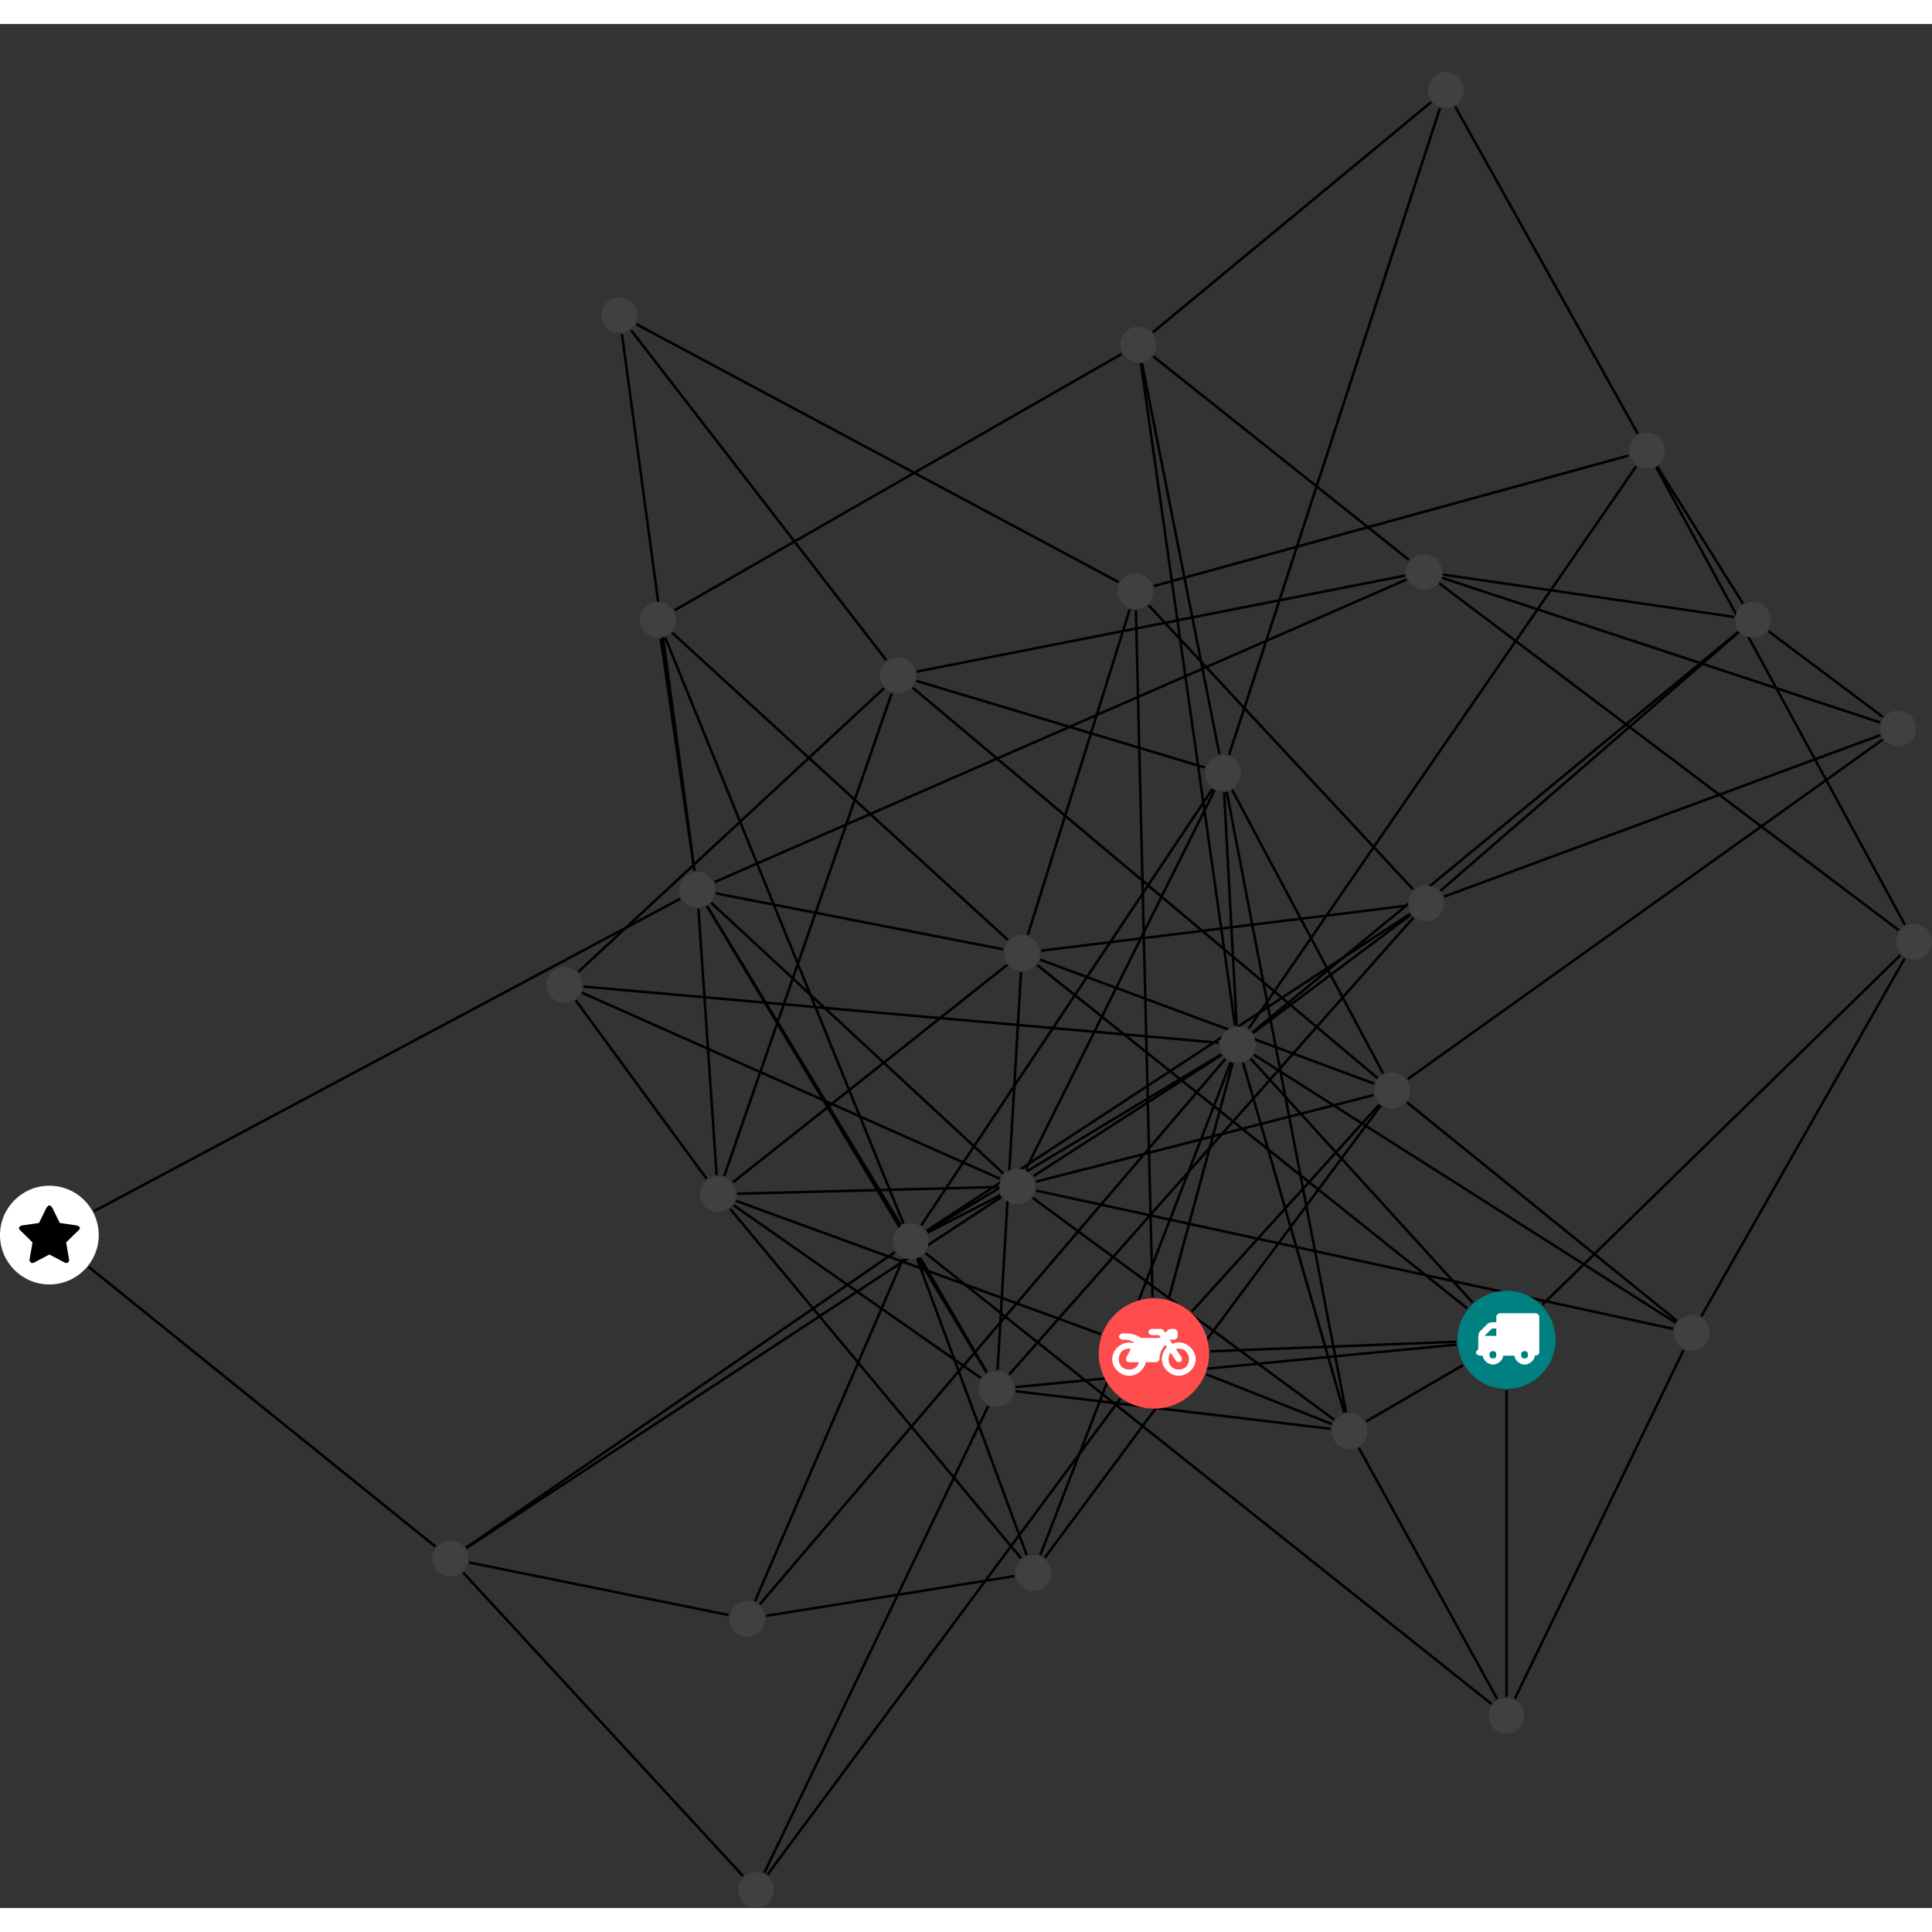 <?xml version="1.0" encoding="UTF-8"?>
<svg xmlns="http://www.w3.org/2000/svg" xmlns:xlink="http://www.w3.org/1999/xlink" width="304.327pt" height="304.327pt" viewBox="0.000 -7.565 304.327 296.762" version="1.1">
<rect x="0.000" y="-7.565" width="304.327" height="296.762" fill="#333333" stroke="none"/>
<defs>
<g>
<symbol overflow="visible" id="glyph0-0">
<path style="stroke:none;" d="M 1.422 -0.75 L 1.422 -7.922 L 3.562 -7.922 L 3.562 -0.891 L 1.422 -0.891 Z M 0.625 0 L 4.531 0 L 4.531 -8.812 L 0.438 -8.812 L 0.438 0 Z M 0.625 0 "/>
</symbol>
<symbol overflow="visible" id="glyph0-1">
<path style="stroke:none;" d="M 3.375 -0.844 C 3.375 -0.453 3.234 -0.266 2.844 -0.266 C 2.469 -0.266 2.297 -0.453 2.297 -0.844 C 2.297 -1.219 2.469 -1.422 2.844 -1.422 C 3.234 -1.422 3.375 -1.219 3.375 -0.844 Z M 1.594 -3.688 L 1.594 -3.859 C 1.594 -3.875 1.578 -3.875 1.594 -3.891 L 2.688 -4.969 C 2.703 -5 2.656 -4.984 2.688 -4.984 L 3.375 -4.984 L 3.375 -3.828 L 1.594 -3.828 Z M 8.359 -0.844 C 8.359 -0.453 8.219 -0.266 7.828 -0.266 C 7.453 -0.266 7.281 -0.453 7.281 -0.844 C 7.281 -1.219 7.453 -1.422 7.828 -1.422 C 8.219 -1.422 8.359 -1.219 8.359 -0.844 Z M 10.141 -6.891 C 10.141 -7.094 9.812 -7.391 9.609 -7.391 L 3.922 -7.391 C 3.719 -7.391 3.375 -7.094 3.375 -6.891 L 3.375 -5.969 L 2.672 -5.969 C 2.469 -5.969 2.078 -5.812 1.938 -5.672 L 0.844 -4.578 C 0.531 -4.266 0.531 -3.734 0.531 -3.328 L 0.531 -1.688 C 0.516 -1.688 0.172 -1.391 0.172 -1.203 C 0.172 -0.781 0.781 -0.703 1.062 -0.703 L 1.25 -0.703 C 1.25 -0.047 2.062 0.703 2.844 0.703 C 3.641 0.703 4.453 -0.047 4.453 -0.703 L 6.234 -0.703 C 6.234 -0.047 7.047 0.703 7.828 0.703 C 8.625 0.703 9.438 -0.047 9.438 -0.703 C 9.547 -0.703 10.141 -0.781 10.141 -1.203 Z M 10.141 -6.891 "/>
</symbol>
<symbol overflow="visible" id="glyph0-2">
<path style="stroke:none;" d="M 12.969 -2.906 C 12.844 -3.984 11.859 -5.016 10.781 -5.219 C 10.234 -5.328 9.703 -5.219 9.328 -5.031 L 8.875 -5.688 L 9.609 -5.688 C 9.812 -5.688 10.141 -5.984 10.141 -6.188 L 10.141 -6.891 C 10.141 -7.094 9.812 -7.391 9.609 -7.391 L 9.047 -7.391 C 8.969 -7.391 8.734 -7.312 8.656 -7.25 L 8.188 -6.766 L 7.891 -7.203 C 7.828 -7.281 7.594 -7.391 7.484 -7.391 L 6.078 -7.391 C 5.906 -7.391 5.547 -7.125 5.516 -6.953 C 5.484 -6.734 5.828 -6.406 6.047 -6.406 L 7.188 -6.406 L 7.484 -5.969 L 4.344 -5.969 C 4.141 -6.125 3.375 -6.672 2.141 -6.672 L 1.422 -6.672 C 1.219 -6.672 0.891 -6.375 0.891 -6.188 C 0.891 -5.984 1.219 -5.688 1.422 -5.688 L 1.781 -5.688 C 2.484 -5.688 2.906 -5.516 3.281 -5.188 L 3.25 -5.141 C 3.078 -5.188 2.797 -5.25 2.5 -5.25 C 1.109 -5.25 -0.172 -4 -0.172 -2.625 C -0.172 -1.25 1.109 0 2.5 0 C 3.75 0 4.953 -1.062 5.109 -2.141 L 6.766 -2.141 C 6.969 -2.141 7.281 -2.438 7.281 -2.625 C 7.281 -3.609 7.688 -4.391 8.219 -4.844 L 8.453 -4.5 C 7.969 -4.062 7.578 -3.203 7.672 -2.359 C 7.781 -1.172 8.969 -0.094 10.141 -0.016 C 11.703 0.094 13.156 -1.344 12.969 -2.906 Z M 2.5 -0.984 C 1.516 -0.984 0.875 -1.641 0.875 -2.625 C 0.875 -3.594 1.516 -4.281 2.5 -4.281 C 2.672 -4.281 2.844 -4.234 2.781 -4.25 L 2.047 -2.891 C 2 -2.781 2 -2.469 2.047 -2.359 C 2.125 -2.25 2.375 -2.141 2.5 -2.141 L 4.031 -2.141 C 3.891 -1.453 3.344 -0.984 2.5 -0.984 Z M 10.328 -0.984 C 9.344 -0.984 8.719 -1.641 8.719 -2.625 C 8.719 -3.109 8.859 -3.469 9.031 -3.641 L 9.906 -2.328 C 9.969 -2.219 10.203 -2.141 10.328 -2.141 C 10.391 -2.141 10.594 -2.188 10.641 -2.234 C 10.812 -2.344 10.844 -2.75 10.734 -2.922 L 9.875 -4.219 C 9.859 -4.219 10.094 -4.281 10.328 -4.281 C 11.297 -4.281 11.922 -3.594 11.922 -2.625 C 11.922 -1.641 11.297 -0.984 10.328 -0.984 Z M 10.328 -0.984 "/>
</symbol>
<symbol overflow="visible" id="glyph0-3">
<path style="stroke:none;" d="M 9.438 -5.078 C 9.438 -5.25 9.078 -5.453 8.938 -5.469 L 6.266 -5.859 L 5.078 -8.266 C 5.031 -8.375 4.75 -8.641 4.625 -8.641 C 4.5 -8.641 4.234 -8.375 4.172 -8.266 L 2.984 -5.859 L 0.312 -5.469 C 0.172 -5.453 -0.172 -5.25 -0.172 -5.078 C -0.172 -4.969 -0.062 -4.781 0.016 -4.719 L 1.969 -2.797 L 1.5 -0.062 C 1.5 -0.016 1.5 0.016 1.5 0.047 C 1.5 0.203 1.75 0.453 1.906 0.453 C 1.984 0.453 2.188 0.406 2.25 0.359 L 4.625 -0.891 L 7 0.359 C 7.062 0.406 7.266 0.453 7.344 0.453 C 7.5 0.453 7.75 0.203 7.75 0.047 C 7.75 0.016 7.75 -0.016 7.734 -0.062 L 7.266 -2.797 L 9.234 -4.719 C 9.297 -4.781 9.438 -4.969 9.438 -5.078 Z M 9.438 -5.078 "/>
</symbol>
</g>
<clipPath id="clip1">
  <path d="M 237 133 L 304.328 133 L 304.328 200 L 237 200 Z M 237 133 "/>
</clipPath>
<clipPath id="clip2">
  <path d="M 115 203 L 183 203 L 183 289.195 L 115 289.195 Z M 115 203 "/>
</clipPath>
<clipPath id="clip3">
  <path d="M 262 133 L 304.328 133 L 304.328 202 L 262 202 Z M 262 133 "/>
</clipPath>
<clipPath id="clip4">
  <path d="M 255 56 L 304.328 56 L 304.328 140 L 255 140 Z M 255 56 "/>
</clipPath>
<clipPath id="clip5">
  <path d="M 221 74 L 304.328 74 L 304.328 141 L 221 141 Z M 221 74 "/>
</clipPath>
<clipPath id="clip6">
  <path d="M 67 230 L 123 230 L 123 289.195 L 67 289.195 Z M 67 230 "/>
</clipPath>
<clipPath id="clip7">
  <path d="M 114 204 L 162 204 L 162 289.195 L 114 289.195 Z M 114 204 "/>
</clipPath>
<clipPath id="clip8">
  <path d="M 116 283 L 122 283 L 122 289.195 L 116 289.195 Z M 116 283 "/>
</clipPath>
<clipPath id="clip9">
  <path d="M 298 134 L 304.328 134 L 304.328 140 L 298 140 Z M 298 134 "/>
</clipPath>
</defs>
<g id="surface1">
<path style="fill:none;stroke-width:0.399;stroke-linecap:butt;stroke-linejoin:miter;stroke:rgb(0%,0%,0%);stroke-opacity:1;stroke-miterlimit:10;" d="M 0.002 -7.927 L 0.002 -56.228 " transform="matrix(1,0,0,-1,237.303,199.698)"/>
<path style="fill:none;stroke-width:0.399;stroke-linecap:butt;stroke-linejoin:miter;stroke:rgb(0%,0%,0%);stroke-opacity:1;stroke-miterlimit:10;" d="M -7.92 -0.306 L -46.662 -1.814 " transform="matrix(1,0,0,-1,237.303,199.698)"/>
<path style="fill:none;stroke-width:0.399;stroke-linecap:butt;stroke-linejoin:miter;stroke:rgb(0%,0%,0%);stroke-opacity:1;stroke-miterlimit:10;" d="M -5.334 5.862 L -40.307 44.292 " transform="matrix(1,0,0,-1,237.303,199.698)"/>
<g clip-path="url(#clip1)" clip-rule="nonzero">
<path style="fill:none;stroke-width:0.399;stroke-linecap:butt;stroke-linejoin:miter;stroke:rgb(0%,0%,0%);stroke-opacity:1;stroke-miterlimit:10;" d="M 5.674 5.538 L 62.049 60.585 " transform="matrix(1,0,0,-1,237.303,199.698)"/>
</g>
<path style="fill:none;stroke-width:0.399;stroke-linecap:butt;stroke-linejoin:miter;stroke:rgb(0%,0%,0%);stroke-opacity:1;stroke-miterlimit:10;" d="M -6.194 4.948 L -73.936 59.046 " transform="matrix(1,0,0,-1,237.303,199.698)"/>
<path style="fill:none;stroke-width:0.399;stroke-linecap:butt;stroke-linejoin:miter;stroke:rgb(0%,0%,0%);stroke-opacity:1;stroke-miterlimit:10;" d="M -7.893 -0.759 L -77.338 -7.447 " transform="matrix(1,0,0,-1,237.303,199.698)"/>
<path style="fill:none;stroke-width:0.399;stroke-linecap:butt;stroke-linejoin:miter;stroke:rgb(0%,0%,0%);stroke-opacity:1;stroke-miterlimit:10;" d="M -6.854 -3.99 L -22.104 -12.861 " transform="matrix(1,0,0,-1,237.303,199.698)"/>
<path style="fill:none;stroke-width:0.399;stroke-linecap:butt;stroke-linejoin:miter;stroke:rgb(0%,0%,0%);stroke-opacity:1;stroke-miterlimit:10;" d="M 1.314 -56.529 L 27.881 -1.634 " transform="matrix(1,0,0,-1,237.303,199.698)"/>
<path style="fill:none;stroke-width:0.399;stroke-linecap:butt;stroke-linejoin:miter;stroke:rgb(0%,0%,0%);stroke-opacity:1;stroke-miterlimit:10;" d="M -2.362 -57.364 L -91.502 13.643 " transform="matrix(1,0,0,-1,237.303,199.698)"/>
<path style="fill:none;stroke-width:0.399;stroke-linecap:butt;stroke-linejoin:miter;stroke:rgb(0%,0%,0%);stroke-opacity:1;stroke-miterlimit:10;" d="M -1.455 -56.603 L -23.256 -17.025 " transform="matrix(1,0,0,-1,237.303,199.698)"/>
<path style="fill:none;stroke-width:0.399;stroke-linecap:butt;stroke-linejoin:miter;stroke:rgb(0%,0%,0%);stroke-opacity:1;stroke-miterlimit:10;" d="M -43.705 92.151 L -10.479 194.014 " transform="matrix(1,0,0,-1,237.303,199.698)"/>
<path style="fill:none;stroke-width:0.399;stroke-linecap:butt;stroke-linejoin:miter;stroke:rgb(0%,0%,0%);stroke-opacity:1;stroke-miterlimit:10;" d="M -44.479 86.268 L -42.502 49.538 " transform="matrix(1,0,0,-1,237.303,199.698)"/>
<path style="fill:none;stroke-width:0.399;stroke-linecap:butt;stroke-linejoin:miter;stroke:rgb(0%,0%,0%);stroke-opacity:1;stroke-miterlimit:10;" d="M -43.221 86.62 L -19.436 41.964 " transform="matrix(1,0,0,-1,237.303,199.698)"/>
<path style="fill:none;stroke-width:0.399;stroke-linecap:butt;stroke-linejoin:miter;stroke:rgb(0%,0%,0%);stroke-opacity:1;stroke-miterlimit:10;" d="M -46.315 86.772 L -92.186 18.034 " transform="matrix(1,0,0,-1,237.303,199.698)"/>
<path style="fill:none;stroke-width:0.399;stroke-linecap:butt;stroke-linejoin:miter;stroke:rgb(0%,0%,0%);stroke-opacity:1;stroke-miterlimit:10;" d="M -45.983 86.581 L -75.713 26.85 " transform="matrix(1,0,0,-1,237.303,199.698)"/>
<path style="fill:none;stroke-width:0.399;stroke-linecap:butt;stroke-linejoin:miter;stroke:rgb(0%,0%,0%);stroke-opacity:1;stroke-miterlimit:10;" d="M -45.225 92.245 L -57.424 153.835 " transform="matrix(1,0,0,-1,237.303,199.698)"/>
<path style="fill:none;stroke-width:0.399;stroke-linecap:butt;stroke-linejoin:miter;stroke:rgb(0%,0%,0%);stroke-opacity:1;stroke-miterlimit:10;" d="M -44.069 86.319 L -25.28 -11.415 " transform="matrix(1,0,0,-1,237.303,199.698)"/>
<path style="fill:none;stroke-width:0.399;stroke-linecap:butt;stroke-linejoin:miter;stroke:rgb(0%,0%,0%);stroke-opacity:1;stroke-miterlimit:10;" d="M -47.53 90.151 L -92.967 103.803 " transform="matrix(1,0,0,-1,237.303,199.698)"/>
<path style="fill:none;stroke-width:0.399;stroke-linecap:butt;stroke-linejoin:miter;stroke:rgb(0%,0%,0%);stroke-opacity:1;stroke-miterlimit:10;" d="M -53.217 6.421 L -43.127 43.612 " transform="matrix(1,0,0,-1,237.303,199.698)"/>
<path style="fill:none;stroke-width:0.399;stroke-linecap:butt;stroke-linejoin:miter;stroke:rgb(0%,0%,0%);stroke-opacity:1;stroke-miterlimit:10;" d="M -63.889 0.893 L -121.385 21.897 " transform="matrix(1,0,0,-1,237.303,199.698)"/>
<path style="fill:none;stroke-width:0.399;stroke-linecap:butt;stroke-linejoin:miter;stroke:rgb(0%,0%,0%);stroke-opacity:1;stroke-miterlimit:10;" d="M -55.756 6.725 L -58.373 114.917 " transform="matrix(1,0,0,-1,237.303,199.698)"/>
<path style="fill:none;stroke-width:0.399;stroke-linecap:butt;stroke-linejoin:miter;stroke:rgb(0%,0%,0%);stroke-opacity:1;stroke-miterlimit:10;" d="M -49.58 4.432 L -20.041 37.065 " transform="matrix(1,0,0,-1,237.303,199.698)"/>
<g clip-path="url(#clip2)" clip-rule="nonzero">
<path style="fill:none;stroke-width:0.399;stroke-linecap:butt;stroke-linejoin:miter;stroke:rgb(0%,0%,0%);stroke-opacity:1;stroke-miterlimit:10;" d="M -60.834 -9.294 L -116.416 -84.255 " transform="matrix(1,0,0,-1,237.303,199.698)"/>
</g>
<path style="fill:none;stroke-width:0.399;stroke-linecap:butt;stroke-linejoin:miter;stroke:rgb(0%,0%,0%);stroke-opacity:1;stroke-miterlimit:10;" d="M -47.28 -5.435 L -27.518 -13.267 " transform="matrix(1,0,0,-1,237.303,199.698)"/>
<path style="fill:none;stroke-width:0.399;stroke-linecap:butt;stroke-linejoin:miter;stroke:rgb(0%,0%,0%);stroke-opacity:1;stroke-miterlimit:10;" d="M -8.073 194.249 L 20.674 142.725 " transform="matrix(1,0,0,-1,237.303,199.698)"/>
<path style="fill:none;stroke-width:0.399;stroke-linecap:butt;stroke-linejoin:miter;stroke:rgb(0%,0%,0%);stroke-opacity:1;stroke-miterlimit:10;" d="M -11.869 194.96 L -55.686 158.718 " transform="matrix(1,0,0,-1,237.303,199.698)"/>
<path style="fill:none;stroke-width:0.399;stroke-linecap:butt;stroke-linejoin:miter;stroke:rgb(0%,0%,0%);stroke-opacity:1;stroke-miterlimit:10;" d="M -39.791 44.905 L 26.646 2.698 " transform="matrix(1,0,0,-1,237.303,199.698)"/>
<path style="fill:none;stroke-width:0.399;stroke-linecap:butt;stroke-linejoin:miter;stroke:rgb(0%,0%,0%);stroke-opacity:1;stroke-miterlimit:10;" d="M -44.299 44.229 L -117.619 -41.657 " transform="matrix(1,0,0,-1,237.303,199.698)"/>
<path style="fill:none;stroke-width:0.399;stroke-linecap:butt;stroke-linejoin:miter;stroke:rgb(0%,0%,0%);stroke-opacity:1;stroke-miterlimit:10;" d="M -40.627 49.011 L 20.431 137.604 " transform="matrix(1,0,0,-1,237.303,199.698)"/>
<path style="fill:none;stroke-width:0.399;stroke-linecap:butt;stroke-linejoin:miter;stroke:rgb(0%,0%,0%);stroke-opacity:1;stroke-miterlimit:10;" d="M -43.428 43.71 L -73.44 -33.927 " transform="matrix(1,0,0,-1,237.303,199.698)"/>
<path style="fill:none;stroke-width:0.399;stroke-linecap:butt;stroke-linejoin:miter;stroke:rgb(0%,0%,0%);stroke-opacity:1;stroke-miterlimit:10;" d="M -40.01 48.444 L 36.513 111.51 " transform="matrix(1,0,0,-1,237.303,199.698)"/>
<path style="fill:none;stroke-width:0.399;stroke-linecap:butt;stroke-linejoin:miter;stroke:rgb(0%,0%,0%);stroke-opacity:1;stroke-miterlimit:10;" d="M -44.924 44.968 L -91.276 17.081 " transform="matrix(1,0,0,-1,237.303,199.698)"/>
<path style="fill:none;stroke-width:0.399;stroke-linecap:butt;stroke-linejoin:miter;stroke:rgb(0%,0%,0%);stroke-opacity:1;stroke-miterlimit:10;" d="M -45.346 46.792 L -145.401 55.643 " transform="matrix(1,0,0,-1,237.303,199.698)"/>
<path style="fill:none;stroke-width:0.399;stroke-linecap:butt;stroke-linejoin:miter;stroke:rgb(0%,0%,0%);stroke-opacity:1;stroke-miterlimit:10;" d="M -44.877 44.889 L -74.522 25.784 " transform="matrix(1,0,0,-1,237.303,199.698)"/>
<path style="fill:none;stroke-width:0.399;stroke-linecap:butt;stroke-linejoin:miter;stroke:rgb(0%,0%,0%);stroke-opacity:1;stroke-miterlimit:10;" d="M -42.764 49.511 L -57.588 153.807 " transform="matrix(1,0,0,-1,237.303,199.698)"/>
<path style="fill:none;stroke-width:0.399;stroke-linecap:butt;stroke-linejoin:miter;stroke:rgb(0%,0%,0%);stroke-opacity:1;stroke-miterlimit:10;" d="M -39.924 48.335 L -15.088 66.944 " transform="matrix(1,0,0,-1,237.303,199.698)"/>
<path style="fill:none;stroke-width:0.399;stroke-linecap:butt;stroke-linejoin:miter;stroke:rgb(0%,0%,0%);stroke-opacity:1;stroke-miterlimit:10;" d="M -41.498 43.624 L -25.549 -11.482 " transform="matrix(1,0,0,-1,237.303,199.698)"/>
<path style="fill:none;stroke-width:0.399;stroke-linecap:butt;stroke-linejoin:miter;stroke:rgb(0%,0%,0%);stroke-opacity:1;stroke-miterlimit:10;" d="M 26.849 2.979 L -15.67 37.405 " transform="matrix(1,0,0,-1,237.303,199.698)"/>
<g clip-path="url(#clip3)" clip-rule="nonzero">
<path style="fill:none;stroke-width:0.399;stroke-linecap:butt;stroke-linejoin:miter;stroke:rgb(0%,0%,0%);stroke-opacity:1;stroke-miterlimit:10;" d="M 30.685 3.706 L 62.717 60.069 " transform="matrix(1,0,0,-1,237.303,199.698)"/>
</g>
<path style="fill:none;stroke-width:0.399;stroke-linecap:butt;stroke-linejoin:miter;stroke:rgb(0%,0%,0%);stroke-opacity:1;stroke-miterlimit:10;" d="M 26.244 1.721 L -74.108 23.507 " transform="matrix(1,0,0,-1,237.303,199.698)"/>
<path style="fill:none;stroke-width:0.399;stroke-linecap:butt;stroke-linejoin:miter;stroke:rgb(0%,0%,0%);stroke-opacity:1;stroke-miterlimit:10;" d="M -222.494 20.249 L -130.155 69.475 " transform="matrix(1,0,0,-1,237.303,199.698)"/>
<path style="fill:none;stroke-width:0.399;stroke-linecap:butt;stroke-linejoin:miter;stroke:rgb(0%,0%,0%);stroke-opacity:1;stroke-miterlimit:10;" d="M -223.326 11.487 L -168.725 -32.568 " transform="matrix(1,0,0,-1,237.303,199.698)"/>
<path style="fill:none;stroke-width:0.399;stroke-linecap:butt;stroke-linejoin:miter;stroke:rgb(0%,0%,0%);stroke-opacity:1;stroke-miterlimit:10;" d="M -124.424 25.944 L -127.287 67.885 " transform="matrix(1,0,0,-1,237.303,199.698)"/>
<path style="fill:none;stroke-width:0.399;stroke-linecap:butt;stroke-linejoin:miter;stroke:rgb(0%,0%,0%);stroke-opacity:1;stroke-miterlimit:10;" d="M -122.287 20.616 L -76.455 -34.423 " transform="matrix(1,0,0,-1,237.303,199.698)"/>
<path style="fill:none;stroke-width:0.399;stroke-linecap:butt;stroke-linejoin:miter;stroke:rgb(0%,0%,0%);stroke-opacity:1;stroke-miterlimit:10;" d="M -126.002 25.366 L -146.619 53.475 " transform="matrix(1,0,0,-1,237.303,199.698)"/>
<path style="fill:none;stroke-width:0.399;stroke-linecap:butt;stroke-linejoin:miter;stroke:rgb(0%,0%,0%);stroke-opacity:1;stroke-miterlimit:10;" d="M -121.201 23.011 L -80.073 24.073 " transform="matrix(1,0,0,-1,237.303,199.698)"/>
<path style="fill:none;stroke-width:0.399;stroke-linecap:butt;stroke-linejoin:miter;stroke:rgb(0%,0%,0%);stroke-opacity:1;stroke-miterlimit:10;" d="M -121.854 24.807 L -78.658 59.053 " transform="matrix(1,0,0,-1,237.303,199.698)"/>
<path style="fill:none;stroke-width:0.399;stroke-linecap:butt;stroke-linejoin:miter;stroke:rgb(0%,0%,0%);stroke-opacity:1;stroke-miterlimit:10;" d="M -121.744 21.206 L -82.815 -6.005 " transform="matrix(1,0,0,-1,237.303,199.698)"/>
<path style="fill:none;stroke-width:0.399;stroke-linecap:butt;stroke-linejoin:miter;stroke:rgb(0%,0%,0%);stroke-opacity:1;stroke-miterlimit:10;" d="M -123.229 25.784 L -96.846 101.819 " transform="matrix(1,0,0,-1,237.303,199.698)"/>
<path style="fill:none;stroke-width:0.399;stroke-linecap:butt;stroke-linejoin:miter;stroke:rgb(0%,0%,0%);stroke-opacity:1;stroke-miterlimit:10;" d="M -133.221 110.436 L -127.924 73.882 " transform="matrix(1,0,0,-1,237.303,199.698)"/>
<path style="fill:none;stroke-width:0.399;stroke-linecap:butt;stroke-linejoin:miter;stroke:rgb(0%,0%,0%);stroke-opacity:1;stroke-miterlimit:10;" d="M -132.518 110.624 L -94.998 18.319 " transform="matrix(1,0,0,-1,237.303,199.698)"/>
<path style="fill:none;stroke-width:0.399;stroke-linecap:butt;stroke-linejoin:miter;stroke:rgb(0%,0%,0%);stroke-opacity:1;stroke-miterlimit:10;" d="M -131.037 114.921 L -60.631 155.292 " transform="matrix(1,0,0,-1,237.303,199.698)"/>
<path style="fill:none;stroke-width:0.399;stroke-linecap:butt;stroke-linejoin:miter;stroke:rgb(0%,0%,0%);stroke-opacity:1;stroke-miterlimit:10;" d="M -131.428 111.385 L -78.522 62.964 " transform="matrix(1,0,0,-1,237.303,199.698)"/>
<path style="fill:none;stroke-width:0.399;stroke-linecap:butt;stroke-linejoin:miter;stroke:rgb(0%,0%,0%);stroke-opacity:1;stroke-miterlimit:10;" d="M -124.729 72.104 L -15.76 119.757 " transform="matrix(1,0,0,-1,237.303,199.698)"/>
<path style="fill:none;stroke-width:0.399;stroke-linecap:butt;stroke-linejoin:miter;stroke:rgb(0%,0%,0%);stroke-opacity:1;stroke-miterlimit:10;" d="M -125.924 68.319 L -95.428 18.104 " transform="matrix(1,0,0,-1,237.303,199.698)"/>
<path style="fill:none;stroke-width:0.399;stroke-linecap:butt;stroke-linejoin:miter;stroke:rgb(0%,0%,0%);stroke-opacity:1;stroke-miterlimit:10;" d="M -125.28 68.846 L -79.268 26.202 " transform="matrix(1,0,0,-1,237.303,199.698)"/>
<path style="fill:none;stroke-width:0.399;stroke-linecap:butt;stroke-linejoin:miter;stroke:rgb(0%,0%,0%);stroke-opacity:1;stroke-miterlimit:10;" d="M -124.53 70.319 L -79.256 61.503 " transform="matrix(1,0,0,-1,237.303,199.698)"/>
<path style="fill:none;stroke-width:0.399;stroke-linecap:butt;stroke-linejoin:miter;stroke:rgb(0%,0%,0%);stroke-opacity:1;stroke-miterlimit:10;" d="M -127.897 73.885 L -139.334 158.421 " transform="matrix(1,0,0,-1,237.303,199.698)"/>
<path style="fill:none;stroke-width:0.399;stroke-linecap:butt;stroke-linejoin:miter;stroke:rgb(0%,0%,0%);stroke-opacity:1;stroke-miterlimit:10;" d="M -125.94 68.307 L -81.893 -5.146 " transform="matrix(1,0,0,-1,237.303,199.698)"/>
<path style="fill:none;stroke-width:0.399;stroke-linecap:butt;stroke-linejoin:miter;stroke:rgb(0%,0%,0%);stroke-opacity:1;stroke-miterlimit:10;" d="M -116.6 -43.474 L -77.506 -37.22 " transform="matrix(1,0,0,-1,237.303,199.698)"/>
<path style="fill:none;stroke-width:0.399;stroke-linecap:butt;stroke-linejoin:miter;stroke:rgb(0%,0%,0%);stroke-opacity:1;stroke-miterlimit:10;" d="M -118.381 -41.181 L -95.057 12.753 " transform="matrix(1,0,0,-1,237.303,199.698)"/>
<path style="fill:none;stroke-width:0.399;stroke-linecap:butt;stroke-linejoin:miter;stroke:rgb(0%,0%,0%);stroke-opacity:1;stroke-miterlimit:10;" d="M -122.537 -43.353 L -163.42 -35.064 " transform="matrix(1,0,0,-1,237.303,199.698)"/>
<path style="fill:none;stroke-width:0.399;stroke-linecap:butt;stroke-linejoin:miter;stroke:rgb(0%,0%,0%);stroke-opacity:1;stroke-miterlimit:10;" d="M -55.533 118.733 L 19.232 139.292 " transform="matrix(1,0,0,-1,237.303,199.698)"/>
<path style="fill:none;stroke-width:0.399;stroke-linecap:butt;stroke-linejoin:miter;stroke:rgb(0%,0%,0%);stroke-opacity:1;stroke-miterlimit:10;" d="M -56.389 115.725 L -14.733 70.964 " transform="matrix(1,0,0,-1,237.303,199.698)"/>
<path style="fill:none;stroke-width:0.399;stroke-linecap:butt;stroke-linejoin:miter;stroke:rgb(0%,0%,0%);stroke-opacity:1;stroke-miterlimit:10;" d="M -59.346 115.053 L -75.393 63.807 " transform="matrix(1,0,0,-1,237.303,199.698)"/>
<path style="fill:none;stroke-width:0.399;stroke-linecap:butt;stroke-linejoin:miter;stroke:rgb(0%,0%,0%);stroke-opacity:1;stroke-miterlimit:10;" d="M -61.108 119.358 L -137.076 159.987 " transform="matrix(1,0,0,-1,237.303,199.698)"/>
<path style="fill:none;stroke-width:0.399;stroke-linecap:butt;stroke-linejoin:miter;stroke:rgb(0%,0%,0%);stroke-opacity:1;stroke-miterlimit:10;" d="M 23.744 137.534 L 37.24 115.987 " transform="matrix(1,0,0,-1,237.303,199.698)"/>
<g clip-path="url(#clip4)" clip-rule="nonzero">
<path style="fill:none;stroke-width:0.399;stroke-linecap:butt;stroke-linejoin:miter;stroke:rgb(0%,0%,0%);stroke-opacity:1;stroke-miterlimit:10;" d="M 23.584 137.44 L 62.767 65.346 " transform="matrix(1,0,0,-1,237.303,199.698)"/>
</g>
<path style="fill:none;stroke-width:0.399;stroke-linecap:butt;stroke-linejoin:miter;stroke:rgb(0%,0%,0%);stroke-opacity:1;stroke-miterlimit:10;" d="M -72.725 -34.318 L -19.815 36.882 " transform="matrix(1,0,0,-1,237.303,199.698)"/>
<path style="fill:none;stroke-width:0.399;stroke-linecap:butt;stroke-linejoin:miter;stroke:rgb(0%,0%,0%);stroke-opacity:1;stroke-miterlimit:10;" d="M -75.573 -33.911 L -92.815 12.694 " transform="matrix(1,0,0,-1,237.303,199.698)"/>
<path style="fill:none;stroke-width:0.399;stroke-linecap:butt;stroke-linejoin:miter;stroke:rgb(0%,0%,0%);stroke-opacity:1;stroke-miterlimit:10;" d="M 35.853 113.866 L -10.006 120.534 " transform="matrix(1,0,0,-1,237.303,199.698)"/>
<path style="fill:none;stroke-width:0.399;stroke-linecap:butt;stroke-linejoin:miter;stroke:rgb(0%,0%,0%);stroke-opacity:1;stroke-miterlimit:10;" d="M 36.56 111.456 L -10.397 70.733 " transform="matrix(1,0,0,-1,237.303,199.698)"/>
<path style="fill:none;stroke-width:0.399;stroke-linecap:butt;stroke-linejoin:miter;stroke:rgb(0%,0%,0%);stroke-opacity:1;stroke-miterlimit:10;" d="M 41.256 111.624 L 59.295 98.108 " transform="matrix(1,0,0,-1,237.303,199.698)"/>
<g clip-path="url(#clip5)" clip-rule="nonzero">
<path style="fill:none;stroke-width:0.399;stroke-linecap:butt;stroke-linejoin:miter;stroke:rgb(0%,0%,0%);stroke-opacity:1;stroke-miterlimit:10;" d="M -10.584 119.151 L 61.799 64.51 " transform="matrix(1,0,0,-1,237.303,199.698)"/>
</g>
<path style="fill:none;stroke-width:0.399;stroke-linecap:butt;stroke-linejoin:miter;stroke:rgb(0%,0%,0%);stroke-opacity:1;stroke-miterlimit:10;" d="M -15.354 122.846 L -55.651 154.917 " transform="matrix(1,0,0,-1,237.303,199.698)"/>
<path style="fill:none;stroke-width:0.399;stroke-linecap:butt;stroke-linejoin:miter;stroke:rgb(0%,0%,0%);stroke-opacity:1;stroke-miterlimit:10;" d="M -10.127 120.022 L 58.842 97.245 " transform="matrix(1,0,0,-1,237.303,199.698)"/>
<path style="fill:none;stroke-width:0.399;stroke-linecap:butt;stroke-linejoin:miter;stroke:rgb(0%,0%,0%);stroke-opacity:1;stroke-miterlimit:10;" d="M -15.955 120.385 L -92.897 105.253 " transform="matrix(1,0,0,-1,237.303,199.698)"/>
<path style="fill:none;stroke-width:0.399;stroke-linecap:butt;stroke-linejoin:miter;stroke:rgb(0%,0%,0%);stroke-opacity:1;stroke-miterlimit:10;" d="M -20.94 38.553 L -74.135 24.897 " transform="matrix(1,0,0,-1,237.303,199.698)"/>
<path style="fill:none;stroke-width:0.399;stroke-linecap:butt;stroke-linejoin:miter;stroke:rgb(0%,0%,0%);stroke-opacity:1;stroke-miterlimit:10;" d="M -20.846 40.35 L -73.467 59.878 " transform="matrix(1,0,0,-1,237.303,199.698)"/>
<path style="fill:none;stroke-width:0.399;stroke-linecap:butt;stroke-linejoin:miter;stroke:rgb(0%,0%,0%);stroke-opacity:1;stroke-miterlimit:10;" d="M -15.561 41.057 L 59.252 94.542 " transform="matrix(1,0,0,-1,237.303,199.698)"/>
<path style="fill:none;stroke-width:0.399;stroke-linecap:butt;stroke-linejoin:miter;stroke:rgb(0%,0%,0%);stroke-opacity:1;stroke-miterlimit:10;" d="M -20.326 41.241 L -93.545 102.729 " transform="matrix(1,0,0,-1,237.303,199.698)"/>
<g clip-path="url(#clip6)" clip-rule="nonzero">
<path style="fill:none;stroke-width:0.399;stroke-linecap:butt;stroke-linejoin:miter;stroke:rgb(0%,0%,0%);stroke-opacity:1;stroke-miterlimit:10;" d="M -120.26 -84.462 L -164.33 -36.681 " transform="matrix(1,0,0,-1,237.303,199.698)"/>
</g>
<g clip-path="url(#clip7)" clip-rule="nonzero">
<path style="fill:none;stroke-width:0.399;stroke-linecap:butt;stroke-linejoin:miter;stroke:rgb(0%,0%,0%);stroke-opacity:1;stroke-miterlimit:10;" d="M -116.908 -83.958 L -81.647 -10.458 " transform="matrix(1,0,0,-1,237.303,199.698)"/>
</g>
<path style="fill:none;stroke-width:0.399;stroke-linecap:butt;stroke-linejoin:miter;stroke:rgb(0%,0%,0%);stroke-opacity:1;stroke-miterlimit:10;" d="M -91.174 16.901 L -79.74 22.772 " transform="matrix(1,0,0,-1,237.303,199.698)"/>
<path style="fill:none;stroke-width:0.399;stroke-linecap:butt;stroke-linejoin:miter;stroke:rgb(0%,0%,0%);stroke-opacity:1;stroke-miterlimit:10;" d="M -96.346 13.811 L -163.893 -32.751 " transform="matrix(1,0,0,-1,237.303,199.698)"/>
<path style="fill:none;stroke-width:0.399;stroke-linecap:butt;stroke-linejoin:miter;stroke:rgb(0%,0%,0%);stroke-opacity:1;stroke-miterlimit:10;" d="M -91.338 17.178 L -15.198 67.1 " transform="matrix(1,0,0,-1,237.303,199.698)"/>
<path style="fill:none;stroke-width:0.399;stroke-linecap:butt;stroke-linejoin:miter;stroke:rgb(0%,0%,0%);stroke-opacity:1;stroke-miterlimit:10;" d="M -92.346 12.913 L -81.858 -5.126 " transform="matrix(1,0,0,-1,237.303,199.698)"/>
<path style="fill:none;stroke-width:0.399;stroke-linecap:butt;stroke-linejoin:miter;stroke:rgb(0%,0%,0%);stroke-opacity:1;stroke-miterlimit:10;" d="M -145.647 54.682 L -79.815 25.378 " transform="matrix(1,0,0,-1,237.303,199.698)"/>
<path style="fill:none;stroke-width:0.399;stroke-linecap:butt;stroke-linejoin:miter;stroke:rgb(0%,0%,0%);stroke-opacity:1;stroke-miterlimit:10;" d="M -146.194 57.964 L -98.069 102.62 " transform="matrix(1,0,0,-1,237.303,199.698)"/>
<path style="fill:none;stroke-width:0.399;stroke-linecap:butt;stroke-linejoin:miter;stroke:rgb(0%,0%,0%);stroke-opacity:1;stroke-miterlimit:10;" d="M -79.58 22.495 L -163.854 -32.806 " transform="matrix(1,0,0,-1,237.303,199.698)"/>
<path style="fill:none;stroke-width:0.399;stroke-linecap:butt;stroke-linejoin:miter;stroke:rgb(0%,0%,0%);stroke-opacity:1;stroke-miterlimit:10;" d="M -74.627 22.358 L -27.139 -12.591 " transform="matrix(1,0,0,-1,237.303,199.698)"/>
<path style="fill:none;stroke-width:0.399;stroke-linecap:butt;stroke-linejoin:miter;stroke:rgb(0%,0%,0%);stroke-opacity:1;stroke-miterlimit:10;" d="M -15.67 68.385 L -73.299 61.296 " transform="matrix(1,0,0,-1,237.303,199.698)"/>
<path style="fill:none;stroke-width:0.399;stroke-linecap:butt;stroke-linejoin:miter;stroke:rgb(0%,0%,0%);stroke-opacity:1;stroke-miterlimit:10;" d="M -9.846 69.803 L 58.877 95.249 " transform="matrix(1,0,0,-1,237.303,199.698)"/>
<path style="fill:none;stroke-width:0.399;stroke-linecap:butt;stroke-linejoin:miter;stroke:rgb(0%,0%,0%);stroke-opacity:1;stroke-miterlimit:10;" d="M -14.674 66.495 L -78.342 -5.474 " transform="matrix(1,0,0,-1,237.303,199.698)"/>
<path style="fill:none;stroke-width:0.399;stroke-linecap:butt;stroke-linejoin:miter;stroke:rgb(0%,0%,0%);stroke-opacity:1;stroke-miterlimit:10;" d="M -76.471 57.917 L -80.166 -4.724 " transform="matrix(1,0,0,-1,237.303,199.698)"/>
<path style="fill:none;stroke-width:0.399;stroke-linecap:butt;stroke-linejoin:miter;stroke:rgb(0%,0%,0%);stroke-opacity:1;stroke-miterlimit:10;" d="M -137.893 159.022 L -97.701 107.057 " transform="matrix(1,0,0,-1,237.303,199.698)"/>
<path style="fill:none;stroke-width:0.399;stroke-linecap:butt;stroke-linejoin:miter;stroke:rgb(0%,0%,0%);stroke-opacity:1;stroke-miterlimit:10;" d="M -77.346 -8.095 L -27.705 -14.021 " transform="matrix(1,0,0,-1,237.303,199.698)"/>
<path style=" stroke:none;fill-rule:nonzero;fill:rgb(0%,50%,50%);fill-opacity:1;" d="M 245.031 199.699 C 245.031 195.43 241.57 191.969 237.305 191.969 C 233.035 191.969 229.574 195.43 229.574 199.699 C 229.574 203.965 233.035 207.426 237.305 207.426 C 241.57 207.426 245.031 203.965 245.031 199.699 Z M 245.031 199.699 "/>
<g style="fill:rgb(100%,100%,100%);fill-opacity:1;">
  <use xlink:href="#glyph0-1" x="232.322" y="202.901"/>
</g>
<path style=" stroke:none;fill-rule:nonzero;fill:rgb(25%,25%,25%);fill-opacity:1;" d="M 240.121 258.945 C 240.121 257.387 238.859 256.125 237.305 256.125 C 235.746 256.125 234.484 257.387 234.484 258.945 C 234.484 260.5 235.746 261.762 237.305 261.762 C 238.859 261.762 240.121 260.5 240.121 258.945 Z M 240.121 258.945 "/>
<path style=" stroke:none;fill-rule:nonzero;fill:rgb(25%,25%,25%);fill-opacity:1;" d="M 195.48 110.418 C 195.48 108.859 194.219 107.598 192.664 107.598 C 191.109 107.598 189.848 108.859 189.848 110.418 C 189.848 111.973 191.109 113.234 192.664 113.234 C 194.219 113.234 195.48 111.973 195.48 110.418 Z M 195.48 110.418 "/>
<path style=" stroke:none;fill-rule:nonzero;fill:rgb(100%,29.999%,29.999%);fill-opacity:1;" d="M 190.449 201.855 C 190.449 197.059 186.559 193.168 181.762 193.168 C 176.965 193.168 173.074 197.059 173.074 201.855 C 173.074 206.652 176.965 210.543 181.762 210.543 C 186.559 210.543 190.449 206.652 190.449 201.855 Z M 190.449 201.855 "/>
<g style="fill:rgb(100%,100%,100%);fill-opacity:1;">
  <use xlink:href="#glyph0-2" x="175.361" y="205.368"/>
</g>
<path style=" stroke:none;fill-rule:nonzero;fill:rgb(25%,25%,25%);fill-opacity:1;" d="M 230.578 2.816 C 230.578 1.262 229.316 0 227.762 0 C 226.203 0 224.941 1.262 224.941 2.816 C 224.941 4.375 226.203 5.637 227.762 5.637 C 229.316 5.637 230.578 4.375 230.578 2.816 Z M 230.578 2.816 "/>
<path style=" stroke:none;fill-rule:nonzero;fill:rgb(25%,25%,25%);fill-opacity:1;" d="M 197.781 153.176 C 197.781 151.617 196.52 150.355 194.965 150.355 C 193.41 150.355 192.148 151.617 192.148 153.176 C 192.148 154.73 193.41 155.992 194.965 155.992 C 196.52 155.992 197.781 154.73 197.781 153.176 Z M 197.781 153.176 "/>
<path style=" stroke:none;fill-rule:nonzero;fill:rgb(25%,25%,25%);fill-opacity:1;" d="M 269.316 198.617 C 269.316 197.062 268.055 195.801 266.496 195.801 C 264.941 195.801 263.68 197.062 263.68 198.617 C 263.68 200.172 264.941 201.434 266.496 201.434 C 268.055 201.434 269.316 200.172 269.316 198.617 Z M 269.316 198.617 "/>
<path style=" stroke:none;fill-rule:nonzero;fill:rgb(100%,100%,100%);fill-opacity:1;" d="M 15.551 183.203 C 15.551 178.91 12.07 175.426 7.773 175.426 C 3.48 175.426 0 178.91 0 183.203 C 0 187.496 3.48 190.977 7.773 190.977 C 12.07 190.977 15.551 187.496 15.551 183.203 Z M 15.551 183.203 "/>
<g style="fill:rgb(0%,0%,0%);fill-opacity:1;">
  <use xlink:href="#glyph0-3" x="3.153" y="187.153"/>
</g>
<path style=" stroke:none;fill-rule:nonzero;fill:rgb(25%,25%,25%);fill-opacity:1;" d="M 115.902 176.766 C 115.902 175.207 114.641 173.945 113.086 173.945 C 111.531 173.945 110.27 175.207 110.27 176.766 C 110.27 178.32 111.531 179.582 113.086 179.582 C 114.641 179.582 115.902 178.32 115.902 176.766 Z M 115.902 176.766 "/>
<path style=" stroke:none;fill-rule:nonzero;fill:rgb(25%,25%,25%);fill-opacity:1;" d="M 106.469 86.277 C 106.469 84.723 105.207 83.461 103.652 83.461 C 102.094 83.461 100.832 84.723 100.832 86.277 C 100.832 87.836 102.094 89.098 103.652 89.098 C 105.207 89.098 106.469 87.836 106.469 86.277 Z M 106.469 86.277 "/>
<path style=" stroke:none;fill-rule:nonzero;fill:rgb(25%,25%,25%);fill-opacity:1;" d="M 112.633 128.801 C 112.633 127.246 111.371 125.984 109.812 125.984 C 108.258 125.984 106.996 127.246 106.996 128.801 C 106.996 130.359 108.258 131.621 109.812 131.621 C 111.371 131.621 112.633 130.359 112.633 128.801 Z M 112.633 128.801 "/>
<path style=" stroke:none;fill-rule:nonzero;fill:rgb(25%,25%,25%);fill-opacity:1;" d="M 120.543 243.648 C 120.543 242.094 119.281 240.832 117.723 240.832 C 116.168 240.832 114.906 242.094 114.906 243.648 C 114.906 245.207 116.168 246.469 117.723 246.469 C 119.281 246.469 120.543 245.207 120.543 243.648 Z M 120.543 243.648 "/>
<path style=" stroke:none;fill-rule:nonzero;fill:rgb(25%,25%,25%);fill-opacity:1;" d="M 181.676 81.766 C 181.676 80.211 180.414 78.949 178.859 78.949 C 177.301 78.949 176.039 80.211 176.039 81.766 C 176.039 83.324 177.301 84.586 178.859 84.586 C 180.414 84.586 181.676 83.324 181.676 81.766 Z M 181.676 81.766 "/>
<path style=" stroke:none;fill-rule:nonzero;fill:rgb(25%,25%,25%);fill-opacity:1;" d="M 262.266 59.609 C 262.266 58.055 261.004 56.793 259.445 56.793 C 257.891 56.793 256.629 58.055 256.629 59.609 C 256.629 61.168 257.891 62.43 259.445 62.43 C 261.004 62.43 262.266 61.168 262.266 59.609 Z M 262.266 59.609 "/>
<path style=" stroke:none;fill-rule:nonzero;fill:rgb(25%,25%,25%);fill-opacity:1;" d="M 165.598 236.438 C 165.598 234.883 164.336 233.621 162.777 233.621 C 161.223 233.621 159.961 234.883 159.961 236.438 C 159.961 237.996 161.223 239.258 162.777 239.258 C 164.336 239.258 165.598 237.996 165.598 236.438 Z M 165.598 236.438 "/>
<path style=" stroke:none;fill-rule:nonzero;fill:rgb(25%,25%,25%);fill-opacity:1;" d="M 278.961 86.27 C 278.961 84.711 277.699 83.449 276.145 83.449 C 274.586 83.449 273.324 84.711 273.324 86.27 C 273.324 87.824 274.586 89.086 276.145 89.086 C 277.699 89.086 278.961 87.824 278.961 86.27 Z M 278.961 86.27 "/>
<path style=" stroke:none;fill-rule:nonzero;fill:rgb(25%,25%,25%);fill-opacity:1;" d="M 227.129 78.73 C 227.129 77.176 225.867 75.914 224.312 75.914 C 222.754 75.914 221.492 77.176 221.492 78.73 C 221.492 80.289 222.754 81.551 224.312 81.551 C 225.867 81.551 227.129 80.289 227.129 78.73 Z M 227.129 78.73 "/>
<path style=" stroke:none;fill-rule:nonzero;fill:rgb(25%,25%,25%);fill-opacity:1;" d="M 222.105 160.398 C 222.105 158.84 220.844 157.578 219.289 157.578 C 217.73 157.578 216.469 158.84 216.469 160.398 C 216.469 161.953 217.73 163.215 219.289 163.215 C 220.844 163.215 222.105 161.953 222.105 160.398 Z M 222.105 160.398 "/>
<g clip-path="url(#clip8)" clip-rule="nonzero">
<path style=" stroke:none;fill-rule:nonzero;fill:rgb(25%,25%,25%);fill-opacity:1;" d="M 121.906 286.379 C 121.906 284.82 120.645 283.559 119.09 283.559 C 117.531 283.559 116.27 284.82 116.27 286.379 C 116.27 287.934 117.531 289.195 119.09 289.195 C 120.645 289.195 121.906 287.934 121.906 286.379 Z M 121.906 286.379 "/>
</g>
<path style=" stroke:none;fill-rule:nonzero;fill:rgb(25%,25%,25%);fill-opacity:1;" d="M 146.262 184.176 C 146.262 182.617 145 181.355 143.445 181.355 C 141.887 181.355 140.625 182.617 140.625 184.176 C 140.625 185.73 141.887 186.992 143.445 186.992 C 145 186.992 146.262 185.73 146.262 184.176 Z M 146.262 184.176 "/>
<g clip-path="url(#clip9)" clip-rule="nonzero">
<path style=" stroke:none;fill-rule:nonzero;fill:rgb(25%,25%,25%);fill-opacity:1;" d="M 304.328 137.004 C 304.328 135.449 303.066 134.188 301.508 134.188 C 299.953 134.188 298.691 135.449 298.691 137.004 C 298.691 138.562 299.953 139.824 301.508 139.824 C 303.066 139.824 304.328 138.562 304.328 137.004 Z M 304.328 137.004 "/>
</g>
<path style=" stroke:none;fill-rule:nonzero;fill:rgb(25%,25%,25%);fill-opacity:1;" d="M 91.719 143.789 C 91.719 142.234 90.457 140.973 88.898 140.973 C 87.344 140.973 86.082 142.234 86.082 143.789 C 86.082 145.344 87.344 146.605 88.898 146.605 C 90.457 146.605 91.719 145.344 91.719 143.789 Z M 91.719 143.789 "/>
<path style=" stroke:none;fill-rule:nonzero;fill:rgb(25%,25%,25%);fill-opacity:1;" d="M 163.066 175.551 C 163.066 173.992 161.805 172.73 160.246 172.73 C 158.691 172.73 157.43 173.992 157.43 175.551 C 157.43 177.105 158.691 178.367 160.246 178.367 C 161.805 178.367 163.066 177.105 163.066 175.551 Z M 163.066 175.551 "/>
<path style=" stroke:none;fill-rule:nonzero;fill:rgb(25%,25%,25%);fill-opacity:1;" d="M 73.746 234.16 C 73.746 232.605 72.484 231.344 70.93 231.344 C 69.371 231.344 68.109 232.605 68.109 234.16 C 68.109 235.719 69.371 236.98 70.93 236.98 C 72.484 236.98 73.746 235.719 73.746 234.16 Z M 73.746 234.16 "/>
<path style=" stroke:none;fill-rule:nonzero;fill:rgb(25%,25%,25%);fill-opacity:1;" d="M 182.109 42.906 C 182.109 41.352 180.848 40.09 179.293 40.09 C 177.734 40.09 176.473 41.352 176.473 42.906 C 176.473 44.461 177.734 45.723 179.293 45.723 C 180.848 45.723 182.109 44.461 182.109 42.906 Z M 182.109 42.906 "/>
<path style=" stroke:none;fill-rule:nonzero;fill:rgb(25%,25%,25%);fill-opacity:1;" d="M 227.445 130.945 C 227.445 129.387 226.184 128.125 224.629 128.125 C 223.07 128.125 221.809 129.387 221.809 130.945 C 221.809 132.5 223.07 133.762 224.629 133.762 C 226.184 133.762 227.445 132.5 227.445 130.945 Z M 227.445 130.945 "/>
<path style=" stroke:none;fill-rule:nonzero;fill:rgb(25%,25%,25%);fill-opacity:1;" d="M 163.828 138.773 C 163.828 137.215 162.566 135.953 161.012 135.953 C 159.453 135.953 158.191 137.215 158.191 138.773 C 158.191 140.328 159.453 141.59 161.012 141.59 C 162.566 141.59 163.828 140.328 163.828 138.773 Z M 163.828 138.773 "/>
<path style=" stroke:none;fill-rule:nonzero;fill:rgb(25%,25%,25%);fill-opacity:1;" d="M 100.383 38.289 C 100.383 36.734 99.121 35.473 97.566 35.473 C 96.008 35.473 94.746 36.734 94.746 38.289 C 94.746 39.848 96.008 41.109 97.566 41.109 C 99.121 41.109 100.383 39.848 100.383 38.289 Z M 100.383 38.289 "/>
<path style=" stroke:none;fill-rule:nonzero;fill:rgb(25%,25%,25%);fill-opacity:1;" d="M 301.828 103.402 C 301.828 101.844 300.566 100.582 299.012 100.582 C 297.453 100.582 296.191 101.844 296.191 103.402 C 296.191 104.957 297.453 106.219 299.012 106.219 C 300.566 106.219 301.828 104.957 301.828 103.402 Z M 301.828 103.402 "/>
<path style=" stroke:none;fill-rule:nonzero;fill:rgb(25%,25%,25%);fill-opacity:1;" d="M 159.781 207.434 C 159.781 205.879 158.52 204.617 156.961 204.617 C 155.406 204.617 154.145 205.879 154.145 207.434 C 154.145 208.992 155.406 210.254 156.961 210.254 C 158.52 210.254 159.781 208.992 159.781 207.434 Z M 159.781 207.434 "/>
<path style=" stroke:none;fill-rule:nonzero;fill:rgb(25%,25%,25%);fill-opacity:1;" d="M 215.41 214.078 C 215.41 212.523 214.148 211.262 212.594 211.262 C 211.035 211.262 209.773 212.523 209.773 214.078 C 209.773 215.633 211.035 216.895 212.594 216.895 C 214.148 216.895 215.41 215.633 215.41 214.078 Z M 215.41 214.078 "/>
<path style=" stroke:none;fill-rule:nonzero;fill:rgb(25%,25%,25%);fill-opacity:1;" d="M 144.266 95.027 C 144.266 93.473 143.004 92.211 141.449 92.211 C 139.891 92.211 138.629 93.473 138.629 95.027 C 138.629 96.586 139.891 97.848 141.449 97.848 C 143.004 97.848 144.266 96.586 144.266 95.027 Z M 144.266 95.027 "/>
</g>
</svg>
